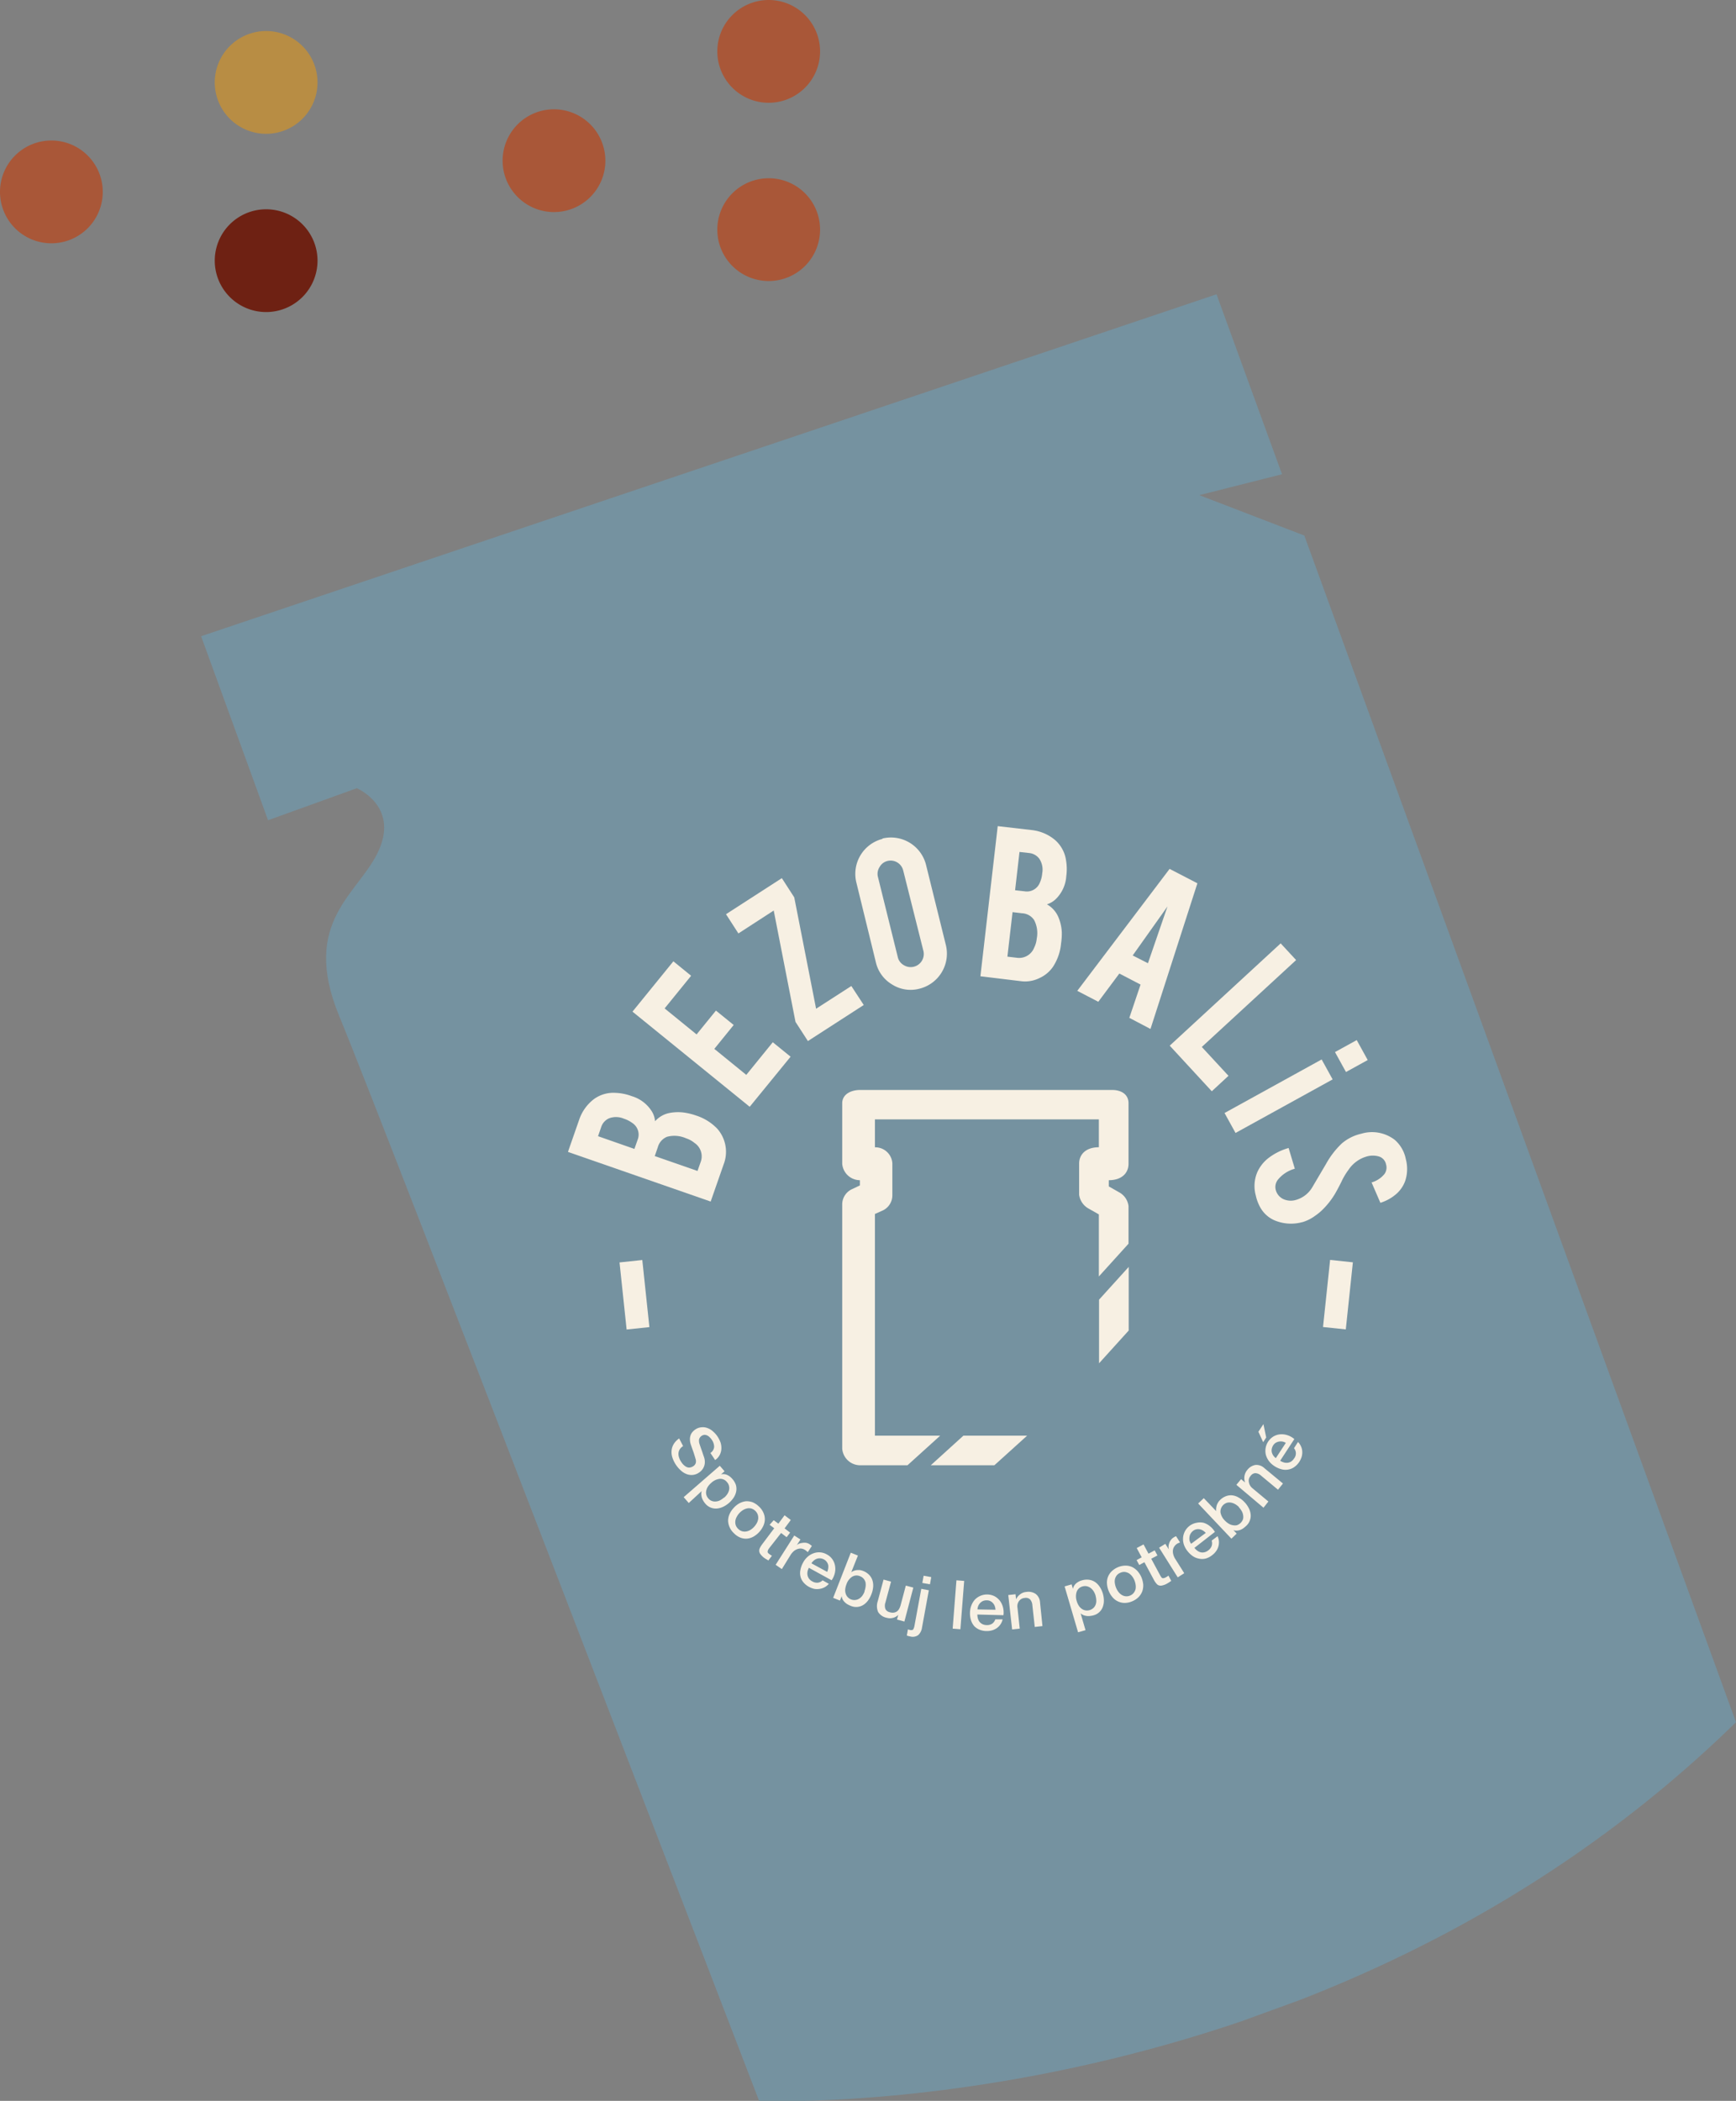 <svg xmlns="http://www.w3.org/2000/svg" xmlns:xlink="http://www.w3.org/1999/xlink" viewBox="0 0 279.77 338.5"><rect x="0" y="0" width="279.77" height="338.5" fill="#808080" stroke="none"/><defs><style>.cls-1{fill:none;}.cls-2{clip-path:url(#clip-path);}.cls-3{fill:#7592a0;}.cls-4{fill:#f7f0e3;}.cls-5{clip-path:url(#clip-path-2);}.cls-6{clip-path:url(#clip-path-3);}.cls-7{fill:#a95738;}.cls-8{fill:#6e2113;}.cls-9{fill:#b88d44;}</style><clipPath id="clip-path" transform="translate(0 0)"><rect class="cls-1" x="72.83" y="64.94" width="172.66" height="267.05" transform="translate(-58.28 66.41) rotate(-20)"/></clipPath><clipPath id="clip-path-2" transform="translate(0 0)"><rect class="cls-1" x="91.55" y="133.11" width="135.25" height="130.64"/></clipPath><clipPath id="clip-path-3" transform="translate(0 0)"><rect class="cls-1" width="132.16" height="50.31"/></clipPath></defs><g id="Layer_2" data-name="Layer 2"><g id="Layer_1-2" data-name="Layer 1"><g id="Group_252" data-name="Group 252"><g class="cls-2"><g id="Group_15" data-name="Group 15"><path id="Path_66" data-name="Path 66" class="cls-3" d="M32.41,102.51,43.2,132.16,57.5,127s6.68,2.8,3.6,9.89-12.85,11.4-6.38,26.95,67.61,174.65,67.61,174.65,90.59,4.34,157.44-61L210.22,86.3l-16.94-6.52,13.34-3.37-10.55-29Z" transform="translate(0 0)"/></g></g></g><g id="Group_253" data-name="Group 253"><rect id="Rectangle_12" data-name="Rectangle 12" class="cls-4" x="100.4" y="203.18" width="3.69" height="10.87" transform="translate(-21.38 11.92) rotate(-6.04)"/><g id="Group_3" data-name="Group 3"><g class="cls-5"><g id="Group_2" data-name="Group 2"><path id="Path_1" data-name="Path 1" class="cls-4" d="M114.53,193.6l-23-8,1.81-5.19a7,7,0,0,1,2.38-3.32,5.35,5.35,0,0,1,3.54-1,8.29,8.29,0,0,1,2.56.53,5.72,5.72,0,0,1,3.27,2.52,3.67,3.67,0,0,1,.48,1.52,4.17,4.17,0,0,1,2.42-1.35,7.28,7.28,0,0,1,2.55,0,10.14,10.14,0,0,1,1.64.43,8.16,8.16,0,0,1,3.41,2.12,5.62,5.62,0,0,1,1.16,5.38Zm-12.29-8.48.51-1.45a2.24,2.24,0,0,0-.82-2.71,4.75,4.75,0,0,0-1.38-.71,3.21,3.21,0,0,0-2.4-.06,2.31,2.31,0,0,0-1.27,1.43l-.5,1.45Zm10.17,3.55.51-1.45a2.6,2.6,0,0,0-1-3.07,4.14,4.14,0,0,0-1.35-.74,4.63,4.63,0,0,0-3.06-.25,2.52,2.52,0,0,0-1.49,1.66l-.5,1.45Z" transform="translate(0 0)"/><path id="Path_2" data-name="Path 2" class="cls-4" d="M120.82,178.33,101.93,163l6.59-8.11,2.86,2.33-4.27,5.26,5.15,4.19,3.12-3.84,2.86,2.32L115.12,169l5.15,4.19,4.27-5.26,2.87,2.33Z" transform="translate(0 0)"/><path id="Path_3" data-name="Path 3" class="cls-4" d="M126,141.49l2,3.1,3.52,17.94,5.68-3.66,2,3.06-9,5.81-2-3.09-3.51-17.94L119,150.4l-2-3.1Z" transform="translate(0 0)"/><path id="Path_4" data-name="Path 4" class="cls-4" d="M142.19,135.11a5.83,5.83,0,0,1,7.05,4.25l3.19,12.89a5.82,5.82,0,0,1-4.24,7.05h0a5.56,5.56,0,0,1-4.41-.67,5.63,5.63,0,0,1-2.63-3.59L138,142.16a5.82,5.82,0,0,1,4.24-7m3.32,5.1a2.09,2.09,0,0,0-2.52-1.54h0a2,2,0,0,0-1.3,1,2,2,0,0,0-.25,1.59l3.2,12.92a2,2,0,0,0,1,1.3,2.11,2.11,0,0,0,3.13-2.29v0Z" transform="translate(0 0)"/><path id="Path_5" data-name="Path 5" class="cls-4" d="M158,157.3l2.79-24.19,5.45.63a7,7,0,0,1,3.77,1.59,5.33,5.33,0,0,1,1.78,3.23,8.46,8.46,0,0,1,.05,2.61,5.68,5.68,0,0,1-1.74,3.74,3.63,3.63,0,0,1-1.38.8,4.28,4.28,0,0,1,1.85,2.07,7.09,7.09,0,0,1,.55,2.49A10.61,10.61,0,0,1,171,152a8.21,8.21,0,0,1-1.32,3.8,5.29,5.29,0,0,1-2.14,1.78,5.24,5.24,0,0,1-2.86.53Zm4.35-3.16,1.53.18a2.6,2.6,0,0,0,2.78-1.62,4.21,4.21,0,0,0,.42-1.47,4.55,4.55,0,0,0-.43-3,2.46,2.46,0,0,0-1.94-1.08l-1.53-.18Zm1.24-10.7,1.52.17a2.25,2.25,0,0,0,2.47-1.39,4.6,4.6,0,0,0,.38-1.5,3.17,3.17,0,0,0-.47-2.36,2.32,2.32,0,0,0-1.67-.92l-1.52-.17Z" transform="translate(0 0)"/><path id="Path_6" data-name="Path 6" class="cls-4" d="M180.39,156.86,177,161.41l-3.39-1.76L188.49,140l4.48,2.32-7.56,23.47L182,164l1.81-5.36Zm7.76-10.81-5.61,7.9L185,155.2Z" transform="translate(0 0)"/><path id="Path_7" data-name="Path 7" class="cls-4" d="M195.29,175.83l-6.78-7.35L206.39,152l2.49,2.69-15.2,14,4.3,4.65Z" transform="translate(0 0)"/><rect id="Rectangle_13" data-name="Rectangle 13" class="cls-4" x="215.78" y="168.32" width="4" height="3.67" transform="translate(-55.08 126.25) rotate(-28.86)"/><rect id="Rectangle_14" data-name="Rectangle 14" class="cls-4" x="197.12" y="174.79" width="17.87" height="3.67" transform="translate(-59.67 121.44) rotate(-28.87)"/><path id="Path_8" data-name="Path 8" class="cls-4" d="M209.89,196.91a6.85,6.85,0,0,1-4.53-.3,4.83,4.83,0,0,1-2.26-2.07,7,7,0,0,1-.72-1.92,5.72,5.72,0,0,1,.23-3.72,6,6,0,0,1,1.89-2.37,9.67,9.67,0,0,1,3.17-1.56l1,3.34a5.33,5.33,0,0,0-2.75,1.8,1.89,1.89,0,0,0-.32,1.63,2.26,2.26,0,0,0,1.59,1.6,2.9,2.9,0,0,0,1.65,0,4.48,4.48,0,0,0,2.62-2l2.28-3.87a13.57,13.57,0,0,1,2.5-3.23,7.28,7.28,0,0,1,3.14-1.57,6,6,0,0,1,5.41,1,5.51,5.51,0,0,1,1.77,3.1,6.12,6.12,0,0,1-.09,3.47,5.07,5.07,0,0,1-1.45,2.14,7.1,7.1,0,0,1-2.56,1.42l-1.42-3.28a4.17,4.17,0,0,0,2.07-1.35,1.77,1.77,0,0,0,.26-1.56,1.66,1.66,0,0,0-1.21-1.29,3.48,3.48,0,0,0-1.84,0,5.27,5.27,0,0,0-3,2.17,10.78,10.78,0,0,0-1.15,1.94c-.5,1-.86,1.65-1.07,2a12.69,12.69,0,0,1-2.14,2.65,8.45,8.45,0,0,1-1,.8,6.59,6.59,0,0,1-2.14,1.06" transform="translate(0 0)"/><rect id="Rectangle_15" data-name="Rectangle 15" class="cls-4" x="210.18" y="206.76" width="10.87" height="3.69" transform="translate(-14.48 401.11) rotate(-83.97)"/><path id="Path_9" data-name="Path 9" class="cls-4" d="M110.09,233a1.64,1.64,0,0,0-.56.55,1.44,1.44,0,0,0-.19.64,1.79,1.79,0,0,0,.11.69,2.49,2.49,0,0,0,.35.69,2.17,2.17,0,0,0,.51.58,1.41,1.41,0,0,0,.51.28.93.93,0,0,0,.47,0,1.18,1.18,0,0,0,.4-.17.94.94,0,0,0,.44-.54,1.18,1.18,0,0,0,0-.53c-.09-.33-.19-.65-.3-1s-.29-.8-.46-1.33a2.66,2.66,0,0,1-.18-.88,1.91,1.91,0,0,1,.1-.71,1.46,1.46,0,0,1,.31-.54,2.15,2.15,0,0,1,.45-.4,2,2,0,0,1,1-.36,2.06,2.06,0,0,1,1,.14,2.63,2.63,0,0,1,.86.53,4,4,0,0,1,.7.78,4.63,4.63,0,0,1,.51,1,2.92,2.92,0,0,1,.13,1.06,2.29,2.29,0,0,1-1,1.77l-.76-1.14a1.31,1.31,0,0,0,.6-1,2,2,0,0,0-.39-1.14,2,2,0,0,0-.32-.38,1.24,1.24,0,0,0-.39-.29,1,1,0,0,0-.45-.11,1,1,0,0,0-.88.73,1.65,1.65,0,0,0,.08.76l.11.33c.07.2.14.42.23.66s.16.48.24.71.14.4.17.5a2.32,2.32,0,0,1,.1.74,2,2,0,0,1-.45,1.21,2,2,0,0,1-.46.42,2.13,2.13,0,0,1-1.08.4,2.21,2.21,0,0,1-1-.16,2.91,2.91,0,0,1-.91-.59,4.81,4.81,0,0,1-1.31-2,2.76,2.76,0,0,1-.15-1.14,2.35,2.35,0,0,1,.33-1.06,2.93,2.93,0,0,1,.89-.93Z" transform="translate(0 0)"/><path id="Path_10" data-name="Path 10" class="cls-4" d="M116,236.17l.77.89-.58.5,0,0a1.47,1.47,0,0,1,1,.09,2.31,2.31,0,0,1,.82.63,2.72,2.72,0,0,1,.59,1,2.33,2.33,0,0,1,.05,1,2.88,2.88,0,0,1-.4,1,4.25,4.25,0,0,1-1.71,1.5,2.92,2.92,0,0,1-1,.28,2.2,2.2,0,0,1-1.89-.81,2.69,2.69,0,0,1-.31-.44,2.5,2.5,0,0,1-.23-.5,2.54,2.54,0,0,1-.09-.54,1.39,1.39,0,0,1,.07-.53h0L111,242.17l-.82-.94Zm.7,5.14a2.67,2.67,0,0,0,.5-.56,2,2,0,0,0,.29-.65,1.47,1.47,0,0,0,0-.66,1.32,1.32,0,0,0-.32-.62,1.34,1.34,0,0,0-1.19-.54,2.38,2.38,0,0,0-1.36.65,3,3,0,0,0-.53.59,2,2,0,0,0-.27.65,1.53,1.53,0,0,0,0,.64,1.49,1.49,0,0,0,.32.61,1.31,1.31,0,0,0,.61.43,1.35,1.35,0,0,0,.66.07,1.69,1.69,0,0,0,.66-.2,3.22,3.22,0,0,0,.6-.42" transform="translate(0 0)"/><path id="Path_11" data-name="Path 11" class="cls-4" d="M118.33,247.09a3,3,0,0,1-.74-1,2.75,2.75,0,0,1-.25-1.06,2.64,2.64,0,0,1,.23-1.07,3.6,3.6,0,0,1,.67-1,3.46,3.46,0,0,1,.94-.75,2.93,2.93,0,0,1,1-.32,2.8,2.8,0,0,1,1.08.15,3.2,3.2,0,0,1,1,.65,3,3,0,0,1,.75,1,2.58,2.58,0,0,1,.25,1.06,2.64,2.64,0,0,1-.23,1.07,3.84,3.84,0,0,1-1.61,1.77,2.57,2.57,0,0,1-1,.32,2.44,2.44,0,0,1-1.07-.15,2.94,2.94,0,0,1-1-.65m.67-.72a1.42,1.42,0,0,0,.65.35,1.56,1.56,0,0,0,.68,0,2,2,0,0,0,.64-.27,2.89,2.89,0,0,0,.56-.48,3.51,3.51,0,0,0,.42-.59,2.29,2.29,0,0,0,.22-.67,1.74,1.74,0,0,0-.07-.68,1.6,1.6,0,0,0-1.07-1,1.52,1.52,0,0,0-.67,0,2,2,0,0,0-.65.27,2.8,2.8,0,0,0-1,1.08,1.72,1.72,0,0,0-.22.66,1.56,1.56,0,0,0,.06.68,1.46,1.46,0,0,0,.42.62" transform="translate(0 0)"/><path id="Path_12" data-name="Path 12" class="cls-4" d="M124.69,244.94l.75.56,1-1.35,1,.76-1,1.35.89.68-.56.74-.89-.68L124,249.4a2.75,2.75,0,0,0-.19.28.62.62,0,0,0-.08.24.33.33,0,0,0,0,.22.76.76,0,0,0,.23.24l.22.16a1,1,0,0,0,.23.12l-.58.77-.35-.21c-.11-.06-.22-.14-.34-.22a3,3,0,0,1-.57-.56,1,1,0,0,1-.21-.5,1,1,0,0,1,.09-.5,3.65,3.65,0,0,1,.32-.54l2-2.66-.74-.56Z" transform="translate(0 0)"/><path id="Path_13" data-name="Path 13" class="cls-4" d="M128,247.41l1,.64-.6.92h0a1.29,1.29,0,0,1,.42-.26,2.62,2.62,0,0,1,.54-.12,1.89,1.89,0,0,1,.58,0,1.67,1.67,0,0,1,.52.21l.25.18.13.11-.66,1c-.07-.07-.14-.12-.21-.18a1.46,1.46,0,0,0-.21-.16,1.49,1.49,0,0,0-.57-.23,1.41,1.41,0,0,0-.61.05,2,2,0,0,0-.61.32,2.77,2.77,0,0,0-.55.63L126,252.82l-1-.69Z" transform="translate(0 0)"/><path id="Path_14" data-name="Path 14" class="cls-4" d="M130.36,252.61a2.17,2.17,0,0,0-.22.6,1.52,1.52,0,0,0,0,.6,1.36,1.36,0,0,0,.24.55,1.51,1.51,0,0,0,.53.44,1.47,1.47,0,0,0,.89.21,1.34,1.34,0,0,0,.77-.38l1,.56a2.33,2.33,0,0,1-.69.56,2.5,2.5,0,0,1-.8.26,2.64,2.64,0,0,1-.84,0,3.45,3.45,0,0,1-.83-.31,3,3,0,0,1-.94-.76A2.24,2.24,0,0,1,129,254a2.46,2.46,0,0,1,0-1.08,3.81,3.81,0,0,1,.42-1.14,3.2,3.2,0,0,1,.71-.92,2.78,2.78,0,0,1,.93-.57,2.53,2.53,0,0,1,2.18.16,2.48,2.48,0,0,1,.92.81,2.61,2.61,0,0,1,.42,1.07,2.88,2.88,0,0,1-.05,1.17,3.34,3.34,0,0,1-.51,1.12Zm2.95.66a2.23,2.23,0,0,0,.16-.56,1.76,1.76,0,0,0,0-.56,1.4,1.4,0,0,0-.67-.88,1.51,1.51,0,0,0-.58-.18,1.33,1.33,0,0,0-.56.06,1.49,1.49,0,0,0-.49.28,1.62,1.62,0,0,0-.4.46Z" transform="translate(0 0)"/><path id="Path_15" data-name="Path 15" class="cls-4" d="M137.11,250.18l1.15.46-1.07,2.68h0a1.61,1.61,0,0,1,.43-.23,2,2,0,0,1,.48-.11,2.77,2.77,0,0,1,.5,0,2.62,2.62,0,0,1,.48.13,2.71,2.71,0,0,1,1,.65,2.21,2.21,0,0,1,.53.91,2.75,2.75,0,0,1,.1,1.07,4.05,4.05,0,0,1-.28,1.14,4.16,4.16,0,0,1-.54,1,2.78,2.78,0,0,1-.77.72,2.19,2.19,0,0,1-2,.15,4.74,4.74,0,0,1-.51-.24,2,2,0,0,1-.46-.35,1.62,1.62,0,0,1-.34-.44,1.34,1.34,0,0,1-.16-.55h0l-.29.72-1.09-.44Zm2.19,6.24a3,3,0,0,0,.19-.73,2.36,2.36,0,0,0,0-.7,1.52,1.52,0,0,0-.29-.6,1.46,1.46,0,0,0-.57-.41,1.36,1.36,0,0,0-1.3.07,2.31,2.31,0,0,0-.91,1.2,3,3,0,0,0-.2.78,1.67,1.67,0,0,0,.06.7,1.45,1.45,0,0,0,1.61,1.06,1.43,1.43,0,0,0,.62-.24,1.86,1.86,0,0,0,.49-.48,3.36,3.36,0,0,0,.34-.65" transform="translate(0 0)"/><path id="Path_16" data-name="Path 16" class="cls-4" d="M145.75,261.27l-1.19-.32.2-.76h0a1.74,1.74,0,0,1-.83.48,1.84,1.84,0,0,1-1,0,2.11,2.11,0,0,1-1.42-.95,2.48,2.48,0,0,1-.05-1.74l.93-3.47,1.21.33-.9,3.34a1.57,1.57,0,0,0,0,1.09,1,1,0,0,0,.7.5,1.48,1.48,0,0,0,.66.06,1.28,1.28,0,0,0,.5-.2,1.39,1.39,0,0,0,.35-.41,2.92,2.92,0,0,0,.23-.58l.84-3.16,1.21.32Z" transform="translate(0 0)"/><path id="Path_17" data-name="Path 17" class="cls-4" d="M148.47,256l1.22.23-1.1,6a2,2,0,0,1-.6,1.21,1.5,1.5,0,0,1-1.31.23,1.67,1.67,0,0,1-.3-.07l-.24-.07.18-1,.22.07.19.05c.22,0,.37,0,.45-.13a1.77,1.77,0,0,0,.2-.6Zm.38-2.11,1.23.22-.21,1.16-1.23-.22Z" transform="translate(0 0)"/><rect id="Rectangle_16" data-name="Rectangle 16" class="cls-4" x="150.56" y="257.96" width="7.81" height="1.25" transform="translate(-115.38 392.41) rotate(-85.53)"/><path id="Path_18" data-name="Path 18" class="cls-4" d="M157.51,260.14a2.65,2.65,0,0,0,.08.63,1.88,1.88,0,0,0,.27.55,1.54,1.54,0,0,0,.47.37,1.56,1.56,0,0,0,.67.15,1.54,1.54,0,0,0,.89-.22,1.44,1.44,0,0,0,.51-.7l1.18,0a2.34,2.34,0,0,1-.94,1.41,2.57,2.57,0,0,1-.77.36,2.91,2.91,0,0,1-.88.11,3,3,0,0,1-1.18-.24A2.4,2.4,0,0,1,157,262a2.68,2.68,0,0,1-.52-.95,3.78,3.78,0,0,1-.16-1.2,3.39,3.39,0,0,1,.21-1.14,3.14,3.14,0,0,1,.56-.95,2.72,2.72,0,0,1,3.2-.56,2.73,2.73,0,0,1,.87.75,3,3,0,0,1,.49,1.07,3.18,3.18,0,0,1,.06,1.23Zm2.92-.77a2.13,2.13,0,0,0-.11-.57,1.44,1.44,0,0,0-.28-.48,1.41,1.41,0,0,0-.43-.34,1.28,1.28,0,0,0-.57-.13,1.52,1.52,0,0,0-.6.1,1.44,1.44,0,0,0-.46.31,1.63,1.63,0,0,0-.32.47,1.74,1.74,0,0,0-.13.59Z" transform="translate(0 0)"/><path id="Path_19" data-name="Path 19" class="cls-4" d="M162.49,257l1.17-.13.09.82,0,0a2,2,0,0,1,.66-.81,1.83,1.83,0,0,1,1-.38,2.09,2.09,0,0,1,1.5.32,1.85,1.85,0,0,1,.7,1.37L168,262l-1.24.14-.39-3.53a1.5,1.5,0,0,0-.39-.93,1,1,0,0,0-.84-.21,1.22,1.22,0,0,0-.56.17,1.31,1.31,0,0,0-.38.36,1.44,1.44,0,0,0-.22.51,1.63,1.63,0,0,0,0,.58l.36,3.32-1.23.13Z" transform="translate(0 0)"/><path id="Path_20" data-name="Path 20" class="cls-4" d="M171.57,255.61l1.13-.33.21.73h0a1.61,1.61,0,0,1,.51-.88,2.34,2.34,0,0,1,.92-.49,2.78,2.78,0,0,1,1.18-.1,2.33,2.33,0,0,1,1,.39,2.85,2.85,0,0,1,.73.78,4,4,0,0,1,.49,1.08,4.12,4.12,0,0,1,.16,1.1,2.87,2.87,0,0,1-.17,1,2.17,2.17,0,0,1-1.51,1.38,3.41,3.41,0,0,1-.54.1,2,2,0,0,1-.55,0,2.33,2.33,0,0,1-.52-.13,1.7,1.7,0,0,1-.46-.29h0l.79,2.71-1.2.34Zm5,1.51a2.83,2.83,0,0,0-.3-.69,2.12,2.12,0,0,0-.46-.53,1.65,1.65,0,0,0-.59-.3,1.38,1.38,0,0,0-.7,0,1.37,1.37,0,0,0-1,.86,2.4,2.4,0,0,0,0,1.5,2.66,2.66,0,0,0,.32.73,1.71,1.71,0,0,0,.48.52,1.43,1.43,0,0,0,.59.26,1.55,1.55,0,0,0,1.33-.41,1.4,1.4,0,0,0,.35-.57,1.74,1.74,0,0,0,.08-.68,2.85,2.85,0,0,0-.12-.72" transform="translate(0 0)"/><path id="Path_21" data-name="Path 21" class="cls-4" d="M182.48,258a3.13,3.13,0,0,1-1.2.27,2.55,2.55,0,0,1-1.06-.22,2.59,2.59,0,0,1-.89-.65,3.79,3.79,0,0,1-.93-2.2,2.62,2.62,0,0,1,.14-1.08,2.55,2.55,0,0,1,.59-.92,3.31,3.31,0,0,1,2.22-.94,2.62,2.62,0,0,1,1.07.21,3,3,0,0,1,.88.65,3.73,3.73,0,0,1,.64,1,4.1,4.1,0,0,1,.3,1.18,2.88,2.88,0,0,1-.15,1.09,2.76,2.76,0,0,1-.58.92,3.24,3.24,0,0,1-1,.68m-.38-.91a1.38,1.38,0,0,0,.59-.45,1.56,1.56,0,0,0,.29-.61,2.12,2.12,0,0,0,0-.71,2.86,2.86,0,0,0-.56-1.33,2.15,2.15,0,0,0-.52-.48,1.8,1.8,0,0,0-.64-.22,1.42,1.42,0,0,0-.73.13,1.38,1.38,0,0,0-.6.44,1.54,1.54,0,0,0-.28.61,1.83,1.83,0,0,0,0,.7,2.81,2.81,0,0,0,.2.7,2.73,2.73,0,0,0,.37.64,1.91,1.91,0,0,0,.51.47,1.54,1.54,0,0,0,.65.23,1.52,1.52,0,0,0,.73-.12" transform="translate(0 0)"/><path id="Path_22" data-name="Path 22" class="cls-4" d="M183.17,251.37l.82-.45-.8-1.49,1.1-.59.8,1.49,1-.53.44.82-1,.53,1.43,2.66a2.29,2.29,0,0,0,.18.29.42.42,0,0,0,.18.17.37.37,0,0,0,.23,0,1.15,1.15,0,0,0,.31-.11,1.71,1.71,0,0,1,.23-.13l.21-.16.46.85a4,4,0,0,0-.34.23l-.35.21a2.78,2.78,0,0,1-.74.29,1,1,0,0,1-.55,0,.84.84,0,0,1-.41-.29,3,3,0,0,1-.36-.51l-1.58-2.94-.83.45Z" transform="translate(0 0)"/><path id="Path_23" data-name="Path 23" class="cls-4" d="M186.8,249.37l1-.62.58.92h0a1.35,1.35,0,0,1-.06-.49,1.92,1.92,0,0,1,.11-.54,1.67,1.67,0,0,1,.27-.51,1.38,1.38,0,0,1,.41-.39,1.74,1.74,0,0,1,.26-.15l.16-.07.64,1-.25.11c-.08,0-.16.08-.24.12a1.47,1.47,0,0,0-.43.43,1.33,1.33,0,0,0-.22.57,1.78,1.78,0,0,0,.05.69,2.52,2.52,0,0,0,.34.77l1.43,2.27-1.05.67Z" transform="translate(0 0)"/><path id="Path_24" data-name="Path 24" class="cls-4" d="M192.49,249.4a2.45,2.45,0,0,0,.46.45,1.59,1.59,0,0,0,.54.26,1.35,1.35,0,0,0,.6,0,1.56,1.56,0,0,0,.62-.3,1.53,1.53,0,0,0,.56-.72,1.41,1.41,0,0,0,0-.86l.95-.71a2.35,2.35,0,0,1,.12,1.69,2.31,2.31,0,0,1-.38.75,2.9,2.9,0,0,1-.63.63,2.85,2.85,0,0,1-1.07.54,2.37,2.37,0,0,1-1.06,0,2.56,2.56,0,0,1-1-.42,3.9,3.9,0,0,1-.87-.85,3.39,3.39,0,0,1-.54-1,2.87,2.87,0,0,1-.13-1.09,2.65,2.65,0,0,1,2.17-2.41,2.62,2.62,0,0,1,1.15,0,3,3,0,0,1,1,.54,3.28,3.28,0,0,1,.81.93Zm1.83-2.41a2.22,2.22,0,0,0-.44-.37,1.46,1.46,0,0,0-.52-.21,1.23,1.23,0,0,0-.54,0,1.32,1.32,0,0,0-.54.24,1.71,1.71,0,0,0-.4.45,1.33,1.33,0,0,0-.18.54,1.77,1.77,0,0,0,0,.56,1.5,1.5,0,0,0,.26.54Z" transform="translate(0 0)"/><path id="Path_25" data-name="Path 25" class="cls-4" d="M193.09,242.25l.91-.86,2,2.09v0a1.6,1.6,0,0,1,0-.49,2.05,2.05,0,0,1,.1-.48,2.35,2.35,0,0,1,.22-.45,1.91,1.91,0,0,1,.31-.38,2.73,2.73,0,0,1,1-.63,2.29,2.29,0,0,1,1-.11,2.61,2.61,0,0,1,1,.36,3.66,3.66,0,0,1,.93.73,3.82,3.82,0,0,1,.65.9,2.74,2.74,0,0,1,.33,1,2.09,2.09,0,0,1-.1,1,2.16,2.16,0,0,1-.61.93c-.14.13-.29.25-.44.37a2.42,2.42,0,0,1-.5.27,1.75,1.75,0,0,1-.54.12,1.28,1.28,0,0,1-.58-.08h0l.53.56-.85.82Zm6.6.6a3,3,0,0,0-.59-.47,2.16,2.16,0,0,0-.65-.26,1.52,1.52,0,0,0-.67,0,1.5,1.5,0,0,0-1.09,1.56,2.4,2.4,0,0,0,.72,1.33,3,3,0,0,0,.62.5,1.87,1.87,0,0,0,.66.24,1.73,1.73,0,0,0,.64,0,1.59,1.59,0,0,0,1-1,1.69,1.69,0,0,0,0-.67,1.77,1.77,0,0,0-.24-.64,3.62,3.62,0,0,0-.44-.59" transform="translate(0 0)"/><path id="Path_26" data-name="Path 26" class="cls-4" d="M199.25,239.24l.76-.91.64.53h0a2.09,2.09,0,0,1-.09-1.05,2,2,0,0,1,.44-.95,2.14,2.14,0,0,1,1.31-.82,1.86,1.86,0,0,1,1.45.51l3,2.48-.8,1-2.73-2.27a1.48,1.48,0,0,0-.93-.4,1,1,0,0,0-.75.44,1.28,1.28,0,0,0-.28.51,1.18,1.18,0,0,0,0,.53,1.49,1.49,0,0,0,.19.51,1.67,1.67,0,0,0,.39.45l2.56,2.13-.79,1Z" transform="translate(0 0)"/><path id="Path_27" data-name="Path 27" class="cls-4" d="M202.8,230.69l.81-1.23.45,2.15-.49.76Zm3.51,4.67a2.18,2.18,0,0,0,.58.27,1.54,1.54,0,0,0,.6.06,1.43,1.43,0,0,0,.57-.19,1.72,1.72,0,0,0,.48-.49,1.31,1.31,0,0,0,0-1.67l.64-1a2.2,2.2,0,0,1,.5.74,2.28,2.28,0,0,1,.19.81,2.62,2.62,0,0,1-.1.84,3.34,3.34,0,0,1-.38.81,3,3,0,0,1-.84.86,2.33,2.33,0,0,1-1,.39,2.46,2.46,0,0,1-1.08-.07,3.73,3.73,0,0,1-1.11-.51,3.51,3.51,0,0,1-.85-.78,3.14,3.14,0,0,1-.5-1,2.72,2.72,0,0,1,1.25-3,2.65,2.65,0,0,1,1.1-.33,3,3,0,0,1,1.16.16,3.17,3.17,0,0,1,1.07.61Zm.91-2.88a1.78,1.78,0,0,0-.54-.21,1.7,1.7,0,0,0-.55,0,1.55,1.55,0,0,0-.52.19,1.27,1.27,0,0,0-.42.41,1.62,1.62,0,0,0-.23.56,1.32,1.32,0,0,0,0,.56,1.72,1.72,0,0,0,.23.52,1.9,1.9,0,0,0,.42.43Z" transform="translate(0 0)"/><path id="Path_28" data-name="Path 28" class="cls-4" d="M138.61,236.09h7.64l5.27-4.77H141V195.6l1.28-.57a2.7,2.7,0,0,0,1.53-2.43v-5.17a2.75,2.75,0,0,0-2.81-2.57v-4.5h36.09v4.49c-2.12,0-3.18,1.18-3.18,2.64v5a3,3,0,0,0,1.42,2.18l1.76,1v10l4.78-5.28v-6.06a2.92,2.92,0,0,0-1.42-2.17l-1.76-1v-1c2.12,0,3.18-1.18,3.18-2.64v-9.76c0-1.46-1.2-2.14-2.65-2.14H138.61c-1.45,0-2.88.68-2.88,2.14v9.76a2.88,2.88,0,0,0,2.85,2.64V191l-1.29.61a2.71,2.71,0,0,0-1.56,2.37V233.4a2.9,2.9,0,0,0,2.88,2.69" transform="translate(0 0)"/><path id="Path_29" data-name="Path 29" class="cls-4" d="M155.26,231.32,150,236.09h10.25l5.28-4.77Z" transform="translate(0 0)"/><path id="Path_30" data-name="Path 30" class="cls-4" d="M177.12,209.41v10.25l4.78-5.28V204.13Z" transform="translate(0 0)"/></g></g></g></g><g id="Group_12" data-name="Group 12"><g class="cls-6"><g id="Group_11" data-name="Group 11"><path id="Path_59" data-name="Path 59" class="cls-7" d="M132.16,37a8.28,8.28,0,1,1-8.28-8.28A8.27,8.27,0,0,1,132.16,37h0" transform="translate(0 0)"/><path id="Path_60" data-name="Path 60" class="cls-7" d="M97.56,25.89a8.28,8.28,0,1,1-8.28-8.28,8.29,8.29,0,0,1,8.28,8.28" transform="translate(0 0)"/><path id="Path_61" data-name="Path 61" class="cls-7" d="M132.16,8.28A8.28,8.28,0,1,1,123.88,0a8.28,8.28,0,0,1,8.28,8.28h0" transform="translate(0 0)"/><path id="Path_62" data-name="Path 62" class="cls-8" d="M51.17,42a8.28,8.28,0,1,1-8.29-8.28A8.28,8.28,0,0,1,51.17,42" transform="translate(0 0)"/><path id="Path_63" data-name="Path 63" class="cls-7" d="M16.56,30.92a8.28,8.28,0,1,1-8.28-8.28h0a8.28,8.28,0,0,1,8.28,8.28" transform="translate(0 0)"/><path id="Path_64" data-name="Path 64" class="cls-9" d="M51.17,13.31A8.28,8.28,0,1,1,42.88,5a8.28,8.28,0,0,1,8.29,8.28" transform="translate(0 0)"/></g></g></g></g></g></svg>